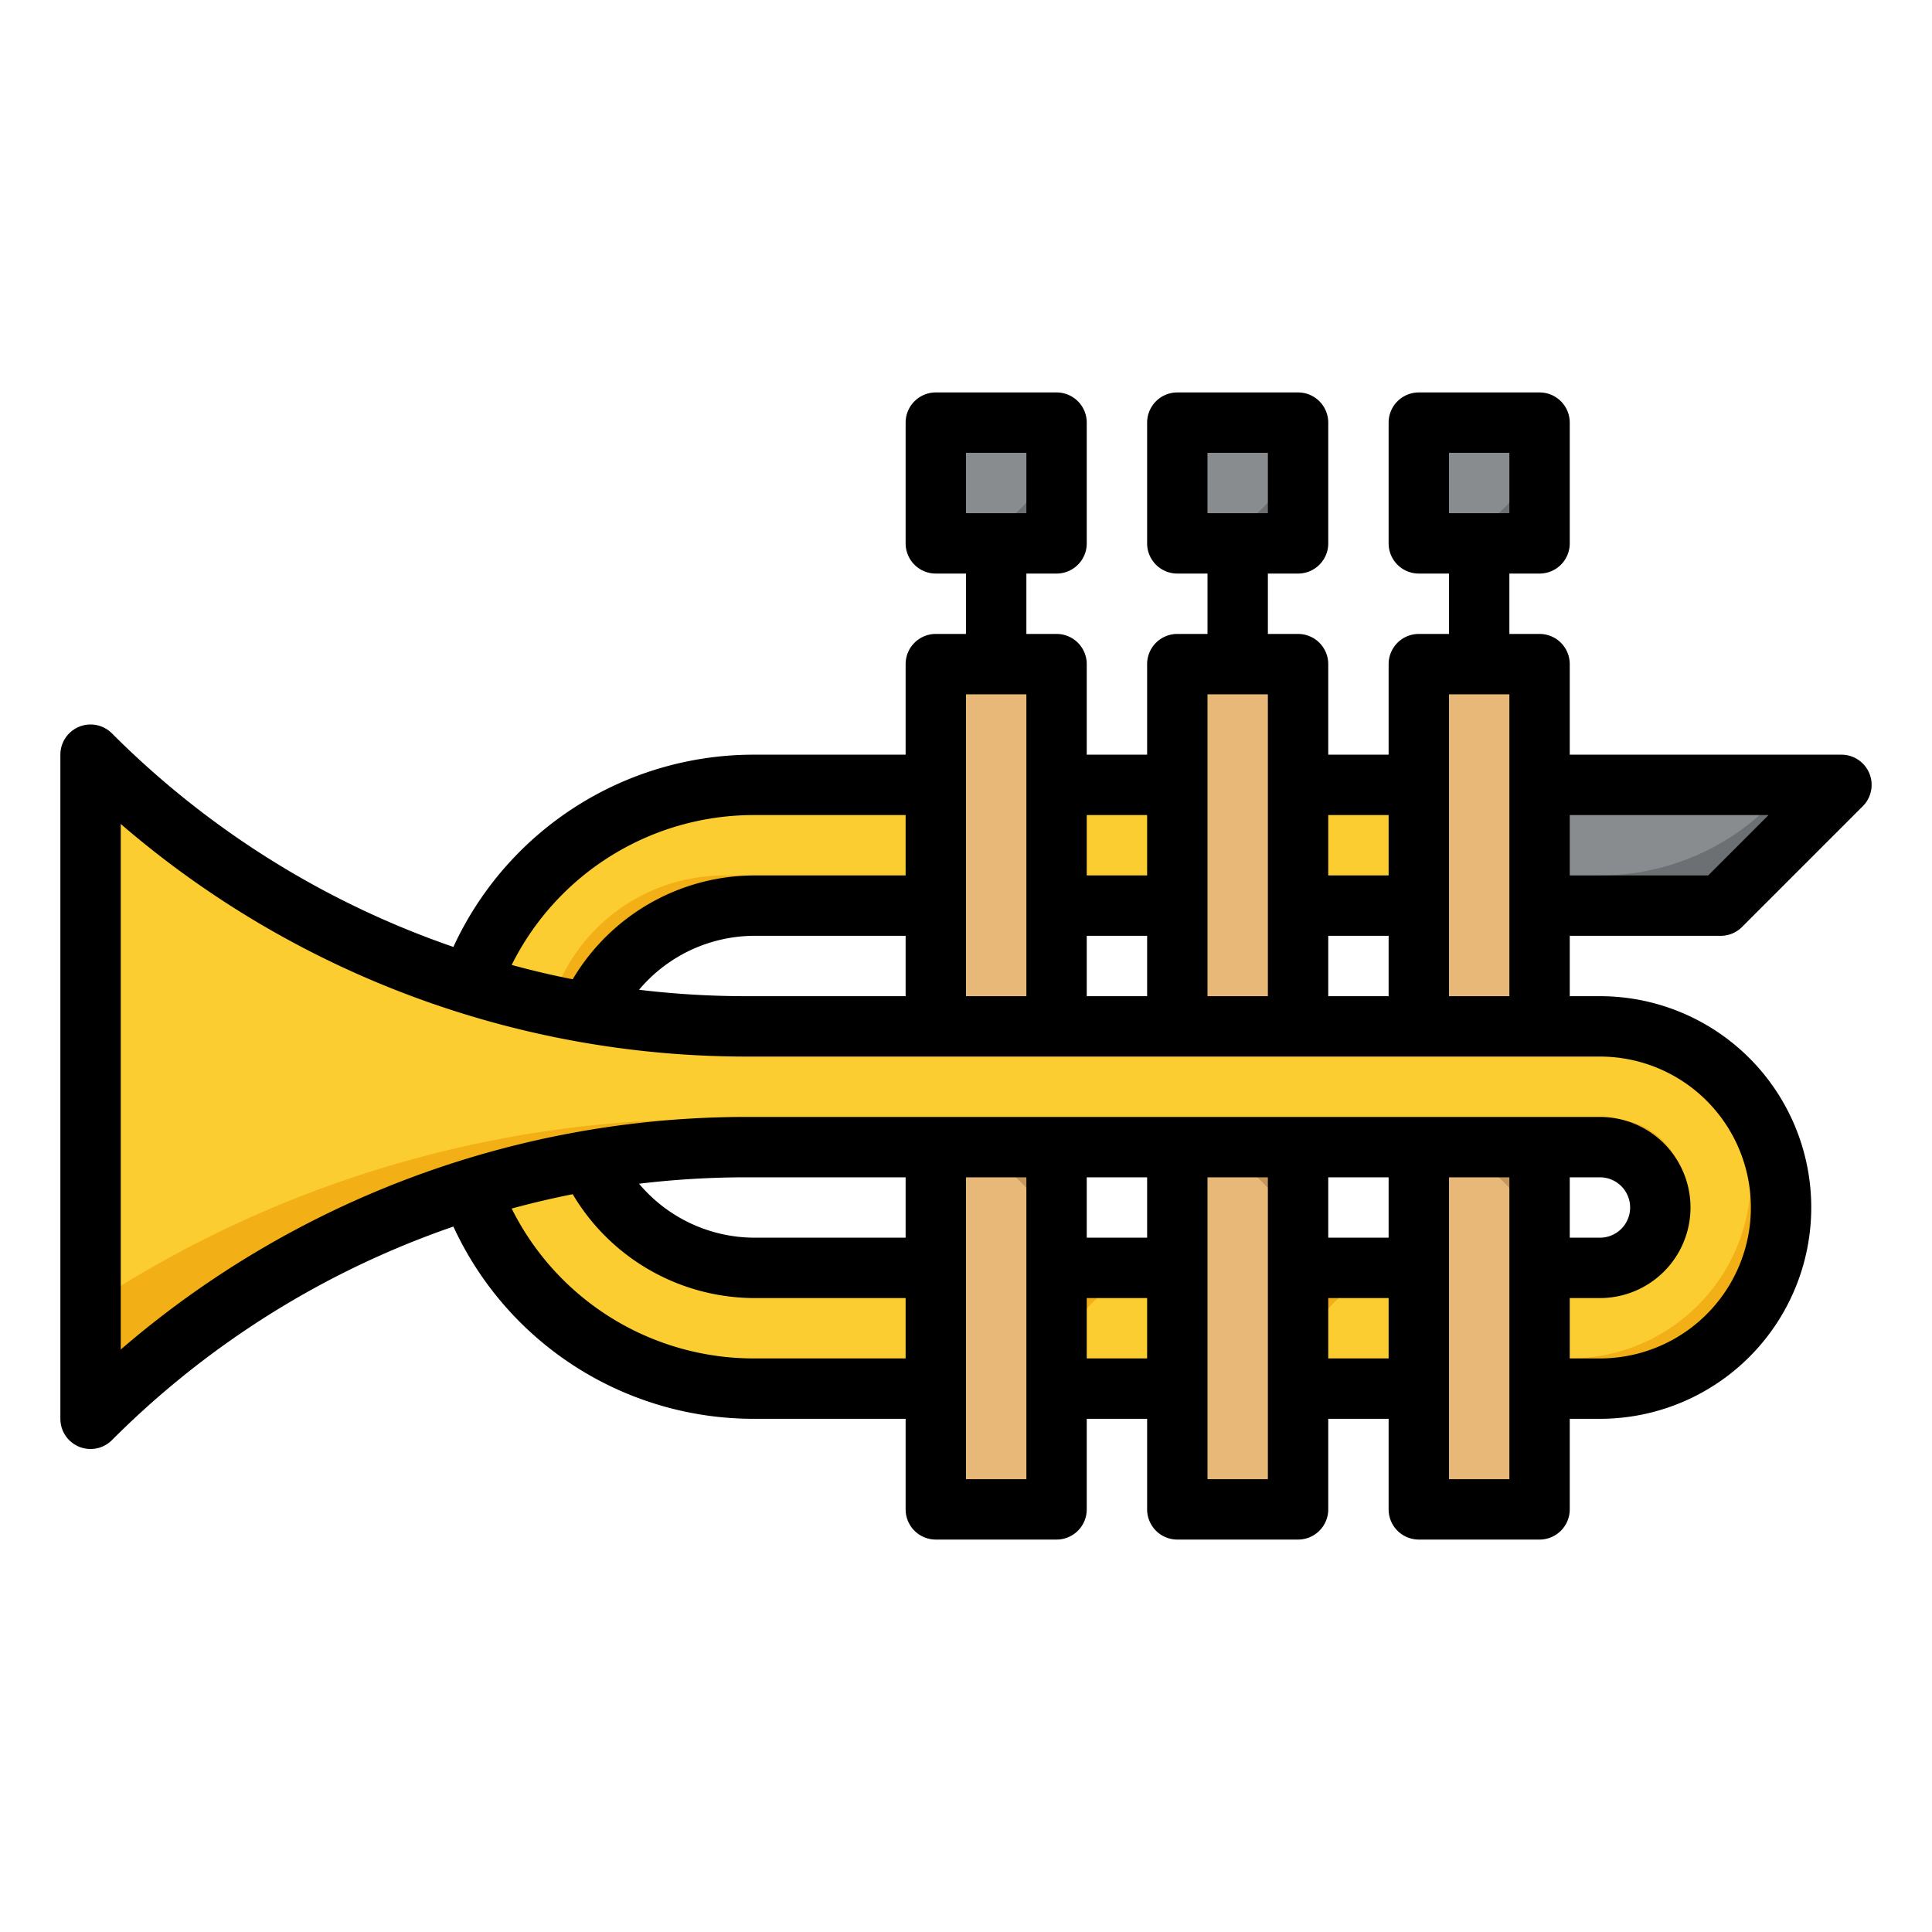 <svg height="512" viewBox="0 0 512 512" width="512" xmlns="http://www.w3.org/2000/svg"><g id="filled_outline" data-name="filled outline"><path d="m416 336v32h-216a80 80 0 0 1 -80-80 80 80 0 0 1 80-80h208v32h-208a48 48 0 0 0 -48 48 48 48 0 0 0 48 48z" fill="#fccd31"/><path d="m416 360h-224a79.671 79.671 0 0 1 -52.412-19.588 79.8 79.8 0 0 0 60.412 27.588h216z" fill="#f2b016"/><path d="m424 232h-232a48 48 0 0 0 -48 48 47.9 47.9 0 0 0 18.3 37.7 47.773 47.773 0 0 1 -10.3-29.7 48 48 0 0 1 48-48h224z" fill="#f2b016"/><path d="m248 176h32v224h-32z" fill="#e8b878"/><path d="m312 176h32v224h-32z" fill="#e8b878"/><path d="m376 176h32v224h-32z" fill="#e8b878"/><path d="m248 112h32v32h-32z" fill="#888c8e"/><path d="m312 112h32v32h-32z" fill="#888c8e"/><path d="m376 112h32v32h-32z" fill="#888c8e"/><path d="m416 336h1.184v32h-1.184z" fill="#fccd31"/><path d="m376 336a32 32 0 0 0 -32 32v-32z" fill="#f2b016"/><path d="m312 336a32 32 0 0 0 -32 32v-32z" fill="#f2b016"/><path d="m312 304a32 32 0 0 1 32 32v-32z" fill="#c6975d"/><path d="m376 304a32 32 0 0 1 32 32v-32z" fill="#c6975d"/><path d="m248 304a32 32 0 0 1 32 32v-32z" fill="#c6975d"/><path d="m416 336h8a16 16 0 0 0 16-16 16 16 0 0 0 -16-16h-226.177a245.823 245.823 0 0 0 -173.823 72v-176a245.823 245.823 0 0 0 173.823 72h226.177a48 48 0 0 1 48 48 48 48 0 0 1 -48 48h-8z" fill="#fccd31"/><g fill="#f2b016"><path d="m440 320a16 16 0 0 1 -11.5 15.348 19.419 19.419 0 0 0 17.827-19.348 19.429 19.429 0 0 0 -19.427-19.429h-238.645a298.489 298.489 0 0 0 -164.255 49.274v30.155a245.823 245.823 0 0 1 173.823-72h226.177a16 16 0 0 1 16 16z"/><path d="m453.7 282.3a47.773 47.773 0 0 1 10.3 29.7 48 48 0 0 1 -48 48v8h8a48 48 0 0 0 48-48 47.9 47.9 0 0 0 -18.3-37.7z"/><path d="m424 336c-8 0-16 14.327-16 32v-32z"/></g><path d="m248 144a32 32 0 0 0 32-32v32z" fill="#6d7072"/><path d="m312 144a32 32 0 0 0 32-32v32z" fill="#6d7072"/><path d="m376 144a32 32 0 0 0 32-32v32z" fill="#6d7072"/><path d="m408 208v32h48l32-32z" fill="#888c8e"/><path d="m424 232v8h32l32-32h-14.057a63.863 63.863 0 0 1 -49.943 24z" fill="#6d7072"/><path d="m20.938 383.391a8 8 0 0 0 8.719-1.734 236.66 236.66 0 0 1 77.155-51.557c4.409-1.826 8.859-3.5 13.339-5.05a87.592 87.592 0 0 0 79.849 50.95h40v24a8 8 0 0 0 8 8h32a8 8 0 0 0 8-8v-24h16v24a8 8 0 0 0 8 8h32a8 8 0 0 0 8-8v-24h16v24a8 8 0 0 0 8 8h32a8 8 0 0 0 8-8v-24h8a56 56 0 0 0 0-112h-8v-16h40a8 8 0 0 0 5.657-2.343l32-32a8 8 0 0 0 -5.657-13.657h-72v-24a8 8 0 0 0 -8-8h-8v-16h8a8 8 0 0 0 8-8v-32a8 8 0 0 0 -8-8h-32a8 8 0 0 0 -8 8v32a8 8 0 0 0 8 8h8v16h-8a8 8 0 0 0 -8 8v24h-16v-24a8 8 0 0 0 -8-8h-8v-16h8a8 8 0 0 0 8-8v-32a8 8 0 0 0 -8-8h-32a8 8 0 0 0 -8 8v32a8 8 0 0 0 8 8h8v16h-8a8 8 0 0 0 -8 8v24h-16v-24a8 8 0 0 0 -8-8h-8v-16h8a8 8 0 0 0 8-8v-32a8 8 0 0 0 -8-8h-32a8 8 0 0 0 -8 8v32a8 8 0 0 0 8 8h8v16h-8a8 8 0 0 0 -8 8v24h-40a87.592 87.592 0 0 0 -79.849 50.947c-4.48-1.552-8.93-3.224-13.339-5.05a236.66 236.66 0 0 1 -77.155-51.554 8 8 0 0 0 -13.657 5.657v176a8 8 0 0 0 4.938 7.391zm363.062-263.391h16v16h-16zm-64 0h16v16h-16zm-64 0h16v16h-16zm-56 240a71.67 71.67 0 0 1 -64.4-39.722q8.026-2.181 16.175-3.8a56.124 56.124 0 0 0 48.225 27.522h40v16zm-30.647-46.3a239.115 239.115 0 0 1 28.47-1.7h42.177v16h-40a40.08 40.08 0 0 1 -30.647-14.3zm86.647 78.3v-80h16v80zm32-80h16v16h-16zm0 48v-16h16v16zm32 32v-80h16v80zm32-80h16v16h-16zm0 48v-16h16v16zm32 32v-80h16v80zm32-80h8a8 8 0 0 1 0 16h-8zm52.687-96-16 16h-36.687v-16zm-68.687-32v80h-16v-80zm-32 80h-16v-16h16zm0-48v16h-16v-16zm-32-32v80h-16v-80zm-32 80h-16v-16h16zm0-48v16h-16v-16zm-32-32v80h-16v-80zm-32 80h-42.177a239.115 239.115 0 0 1 -28.47-1.7 40.08 40.08 0 0 1 30.647-14.3h40zm-40-48h40v16h-40a56.124 56.124 0 0 0 -48.226 27.519q-8.148-1.608-16.175-3.8a71.67 71.67 0 0 1 64.401-39.719zm-168 2.358a253.9 253.9 0 0 0 165.823 61.642h226.177a40 40 0 0 1 0 80h-8v-16h8a24 24 0 0 0 0-48h-226.177a253.9 253.9 0 0 0 -165.823 61.642z"/></g></svg>